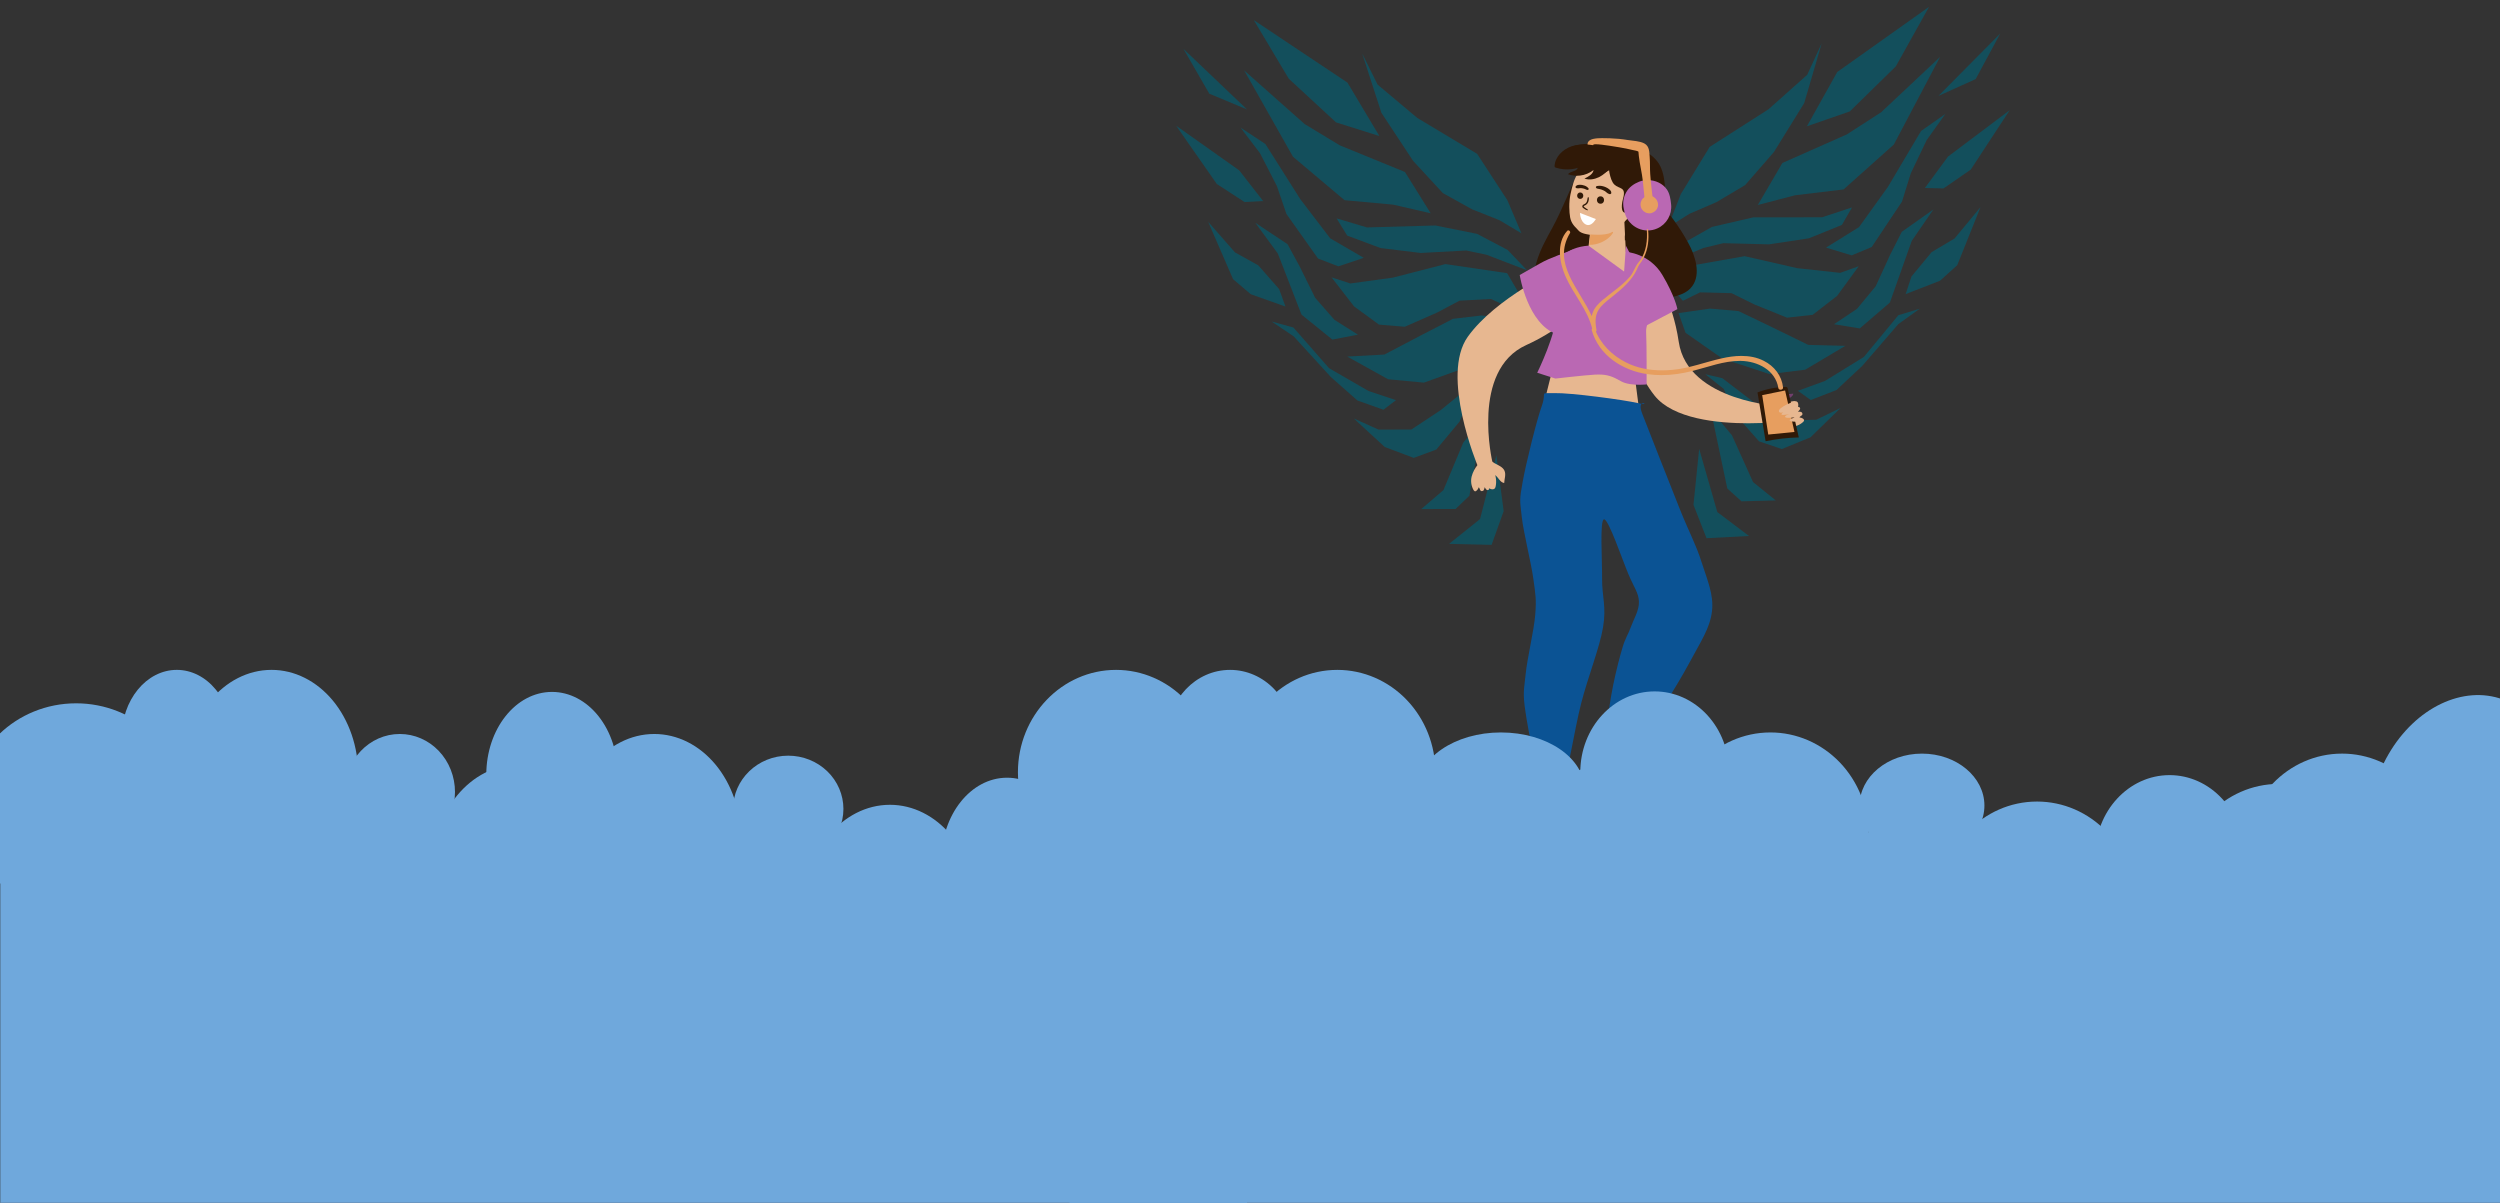 <svg version="1.1" viewBox="0.0 0.0 1052.144 506.202" fill="none" stroke="none" stroke-linecap="square" stroke-miterlimit="10" xmlns:xlink="http://www.w3.org/1999/xlink" xmlns="http://www.w3.org/2000/svg"><rect x="0.0" y="0.0" width="1052.144" height="506.202" fill="#333333" stroke="none"/><clipPath id="p.0"><path d="m0 0l1052.144 0l0 506.202l-1052.144 0l0 -506.202z" clip-rule="nonzero"/></clipPath><g clip-path="url(#p.0)"><path fill="#000000" fill-opacity="0.0" d="m0 0l1052.144 0l0 506.202l-1052.144 0z" fill-rule="evenodd"/><path fill="#301907" d="m668.149 335.401c1.347 0.35 2.746 0.525 4.128 0.525c1.137 0 2.274 -0.105 3.393 -0.332c0.157 0 0.315 -0.07 0.437 -0.07c0.192 1.067 0.367 2.151 0.525 3.218c0.087 0.315 0.035 0.647 -0.157 0.927c-0.192 0.157 -0.42 0.28 -0.682 0.28c-0.035 0 -0.07 -0.017 -0.122 -0.017c-4.53 0.35 -9.077 0.525 -13.624 0.525c-3.393 0 -6.786 -0.087 -10.179 -0.297l16.283 -4.757z" fill-rule="evenodd"/><path fill="#301907" d="m664.004 324.908l13.974 0.245l-1.609 13.554c-0.7 0.07 -1.382 0.157 -2.046 0.262c-0.717 0.035 -1.417 0.122 -2.099 0.157l-6.384 -2.414l-1.836 -11.806z" fill-rule="evenodd"/><path fill="#301907" d="m704.984 334.37c-1.505 0.601 -3.069 0.886 -4.637 0.9c-1.015 0.009 -2.031 -0.095 -3.049 -0.334c-0.182 1.492 -0.365 2.984 -0.51 4.476c-0.068 0.452 -0.025 0.881 0.148 1.331c0.243 0.246 0.577 0.401 0.891 0.398c5.581 0.65 11.212 0.96 16.838 0.909c2.767 -0.025 5.533 -0.14 8.297 -0.346l-17.979 -7.335z" fill-rule="evenodd"/><path fill="#301907" d="m695.906 324.125l0.511 16.08l0 0l10.046 -3.266l5.552 -15.597l-16.109 2.783z" fill-rule="evenodd"/><path fill="#6fa8dc" d="m-13.688 340.146l0 0c0 -24.384 20.481 -44.151 45.745 -44.151l0 0c12.132 0 23.768 4.652 32.347 12.932c8.579 8.28 13.398 19.51 13.398 31.22l0 0c0 24.384 -20.481 44.151 -45.745 44.151l0 0c-25.264 0 -45.745 -19.767 -45.745 -44.151z" fill-rule="evenodd"/><path fill="#6fa8dc" d="m37.932 353.053l0 0c0 -24.384 16.336 -44.151 36.487 -44.151l0 0c9.677 0 18.957 4.652 25.8 12.932c6.843 8.28 10.687 19.51 10.687 31.22l0 0c0 24.384 -16.336 44.151 -36.487 44.151l0 0c-20.151 0 -36.487 -19.767 -36.487 -44.151z" fill-rule="evenodd"/><path fill="#6fa8dc" d="m77.805 326.072l0 0c0 -24.384 16.336 -44.151 36.487 -44.151l0 0c9.677 0 18.957 4.652 25.8 12.932c6.843 8.28 10.687 19.51 10.687 31.22l0 0c0 24.384 -16.336 44.151 -36.487 44.151l0 0c-20.151 0 -36.487 -19.767 -36.487 -44.151z" fill-rule="evenodd"/><path fill="#6fa8dc" d="m102.505 375.247l0 0c0 -19.261 19.542 -34.875 43.649 -34.875l0 0c24.107 0 43.649 15.614 43.649 34.875l0 0c0 19.261 -19.542 34.875 -43.649 34.875l0 0c-24.107 0 -43.649 -15.614 -43.649 -34.875z" fill-rule="evenodd"/><path fill="#6fa8dc" d="m145.047 333.312l0 0c0 -13.481 10.395 -24.41 23.219 -24.41l0 0c6.158 0 12.064 2.572 16.418 7.15c4.354 4.578 6.801 10.787 6.801 17.261l0 0c0 13.481 -10.395 24.41 -23.219 24.41l0 0c-12.823 0 -23.219 -10.929 -23.219 -24.41z" fill-rule="evenodd"/><path fill="#6fa8dc" d="m181.722 365.971l0 0c0 -24.384 16.336 -44.151 36.487 -44.151l0 0c9.677 0 18.957 4.652 25.8 12.932c6.843 8.28 10.687 19.51 10.687 31.22l0 0c0 24.384 -16.336 44.151 -36.487 44.151l0 0c-20.151 0 -36.487 -19.767 -36.487 -44.151z" fill-rule="evenodd"/><path fill="#6fa8dc" d="m51.199 310.313l0 0c0 -15.68 10.395 -28.392 23.219 -28.392l0 0c6.158 0 12.064 2.991 16.418 8.316c4.354 5.324 6.801 12.546 6.801 20.076l0 0c0 15.68 -10.395 28.392 -23.219 28.392l0 0c-12.823 0 -23.219 -12.711 -23.219 -28.392z" fill-rule="evenodd"/><path fill="#6fa8dc" d="m204.658 326.072l0 0c0 -19.261 12.386 -34.875 27.666 -34.875l0 0c7.337 0 14.374 3.674 19.563 10.215c5.188 6.54 8.103 15.411 8.103 24.66l0 0c0 19.261 -12.386 34.875 -27.666 34.875l0 0c-15.279 0 -27.666 -15.614 -27.666 -34.875z" fill-rule="evenodd"/><path fill="#6fa8dc" d="m238.892 353.053l0 0c0 -24.384 16.336 -44.151 36.487 -44.151l0 0c9.677 0 18.957 4.652 25.8 12.932c6.843 8.28 10.687 19.51 10.687 31.22l0 0c0 24.384 -16.336 44.151 -36.487 44.151l0 0c-20.151 0 -36.487 -19.767 -36.487 -44.151z" fill-rule="evenodd"/><path fill="#6fa8dc" d="m285.638 394.303l0 0c0 -24.384 16.336 -44.151 36.487 -44.151l0 0c9.677 0 18.957 4.652 25.8 12.932c6.843 8.28 10.687 19.51 10.687 31.22l0 0c0 24.384 -16.336 44.151 -36.487 44.151l0 0c-20.151 0 -36.487 -19.767 -36.487 -44.151z" fill-rule="evenodd"/><path fill="#6fa8dc" d="m338.062 382.856l0 0c0 -24.384 16.336 -44.151 36.487 -44.151l0 0c9.677 0 18.957 4.652 25.8 12.932c6.843 8.28 10.687 19.51 10.687 31.22l0 0c0 24.384 -16.336 44.151 -36.487 44.151l0 0c-20.151 0 -36.487 -19.767 -36.487 -44.151z" fill-rule="evenodd"/><path fill="#6fa8dc" d="m403.488 394.303l0 0c0 -24.384 16.336 -44.151 36.487 -44.151l0 0c9.677 0 18.957 4.652 25.8 12.932c6.843 8.28 10.687 19.51 10.687 31.22l0 0c0 24.384 -16.336 44.151 -36.487 44.151l0 0c-20.151 0 -36.487 -19.767 -36.487 -44.151z" fill-rule="evenodd"/><path fill="#6fa8dc" d="m451.495 362.18l0 0c0 -24.384 16.336 -44.151 36.487 -44.151l0 0c9.677 0 18.957 4.652 25.8 12.932c6.843 8.28 10.687 19.51 10.687 31.22l0 0c0 24.384 -16.336 44.151 -36.487 44.151l0 0c-20.151 0 -36.487 -19.767 -36.487 -44.151z" fill-rule="evenodd"/><path fill="#6fa8dc" d="m308.52 340.439l0 0c0 -12.376 10.395 -22.409 23.219 -22.409l0 0c6.158 0 12.064 2.361 16.418 6.563c4.354 4.203 6.801 9.902 6.801 15.846l0 0c0 12.376 -10.395 22.409 -23.219 22.409l0 0c-12.823 0 -23.219 -10.033 -23.219 -22.409z" fill-rule="evenodd"/><path fill="#6fa8dc" d="m396.165 362.18l0 0c0 -19.261 12.386 -34.875 27.666 -34.875l0 0c7.337 0 14.374 3.674 19.563 10.215c5.188 6.54 8.103 15.411 8.103 24.66l0 0c0 19.261 -12.386 34.875 -27.666 34.875l0 0c-15.279 0 -27.666 -15.614 -27.666 -34.875z" fill-rule="evenodd"/><path fill="#6fa8dc" d="m427.973 375.247l0 0c0 -24.384 16.336 -44.151 36.487 -44.151l0 0c9.677 0 18.957 4.652 25.8 12.932c6.843 8.28 10.687 19.51 10.687 31.22l0 0c0 24.384 -16.336 44.151 -36.487 44.151l0 0c-20.151 0 -36.487 -19.767 -36.487 -44.151z" fill-rule="evenodd"/><path fill="#6fa8dc" d="m0.118 349.784l524.693 0l0 156.535l-524.693 0z" fill-rule="evenodd"/><path fill="#6fa8dc" d="m450.115 350.858l605.071 0l0 156.535l-605.071 0z" fill-rule="evenodd"/><path fill="#6fa8dc" d="m1054.239 378.656l0 0c-16.528 13.112 -36.614 11.979 -48.352 -2.726c-11.737 -14.705 -11.988 -39.052 -0.602 -58.606c11.385 -19.554 31.362 -29.089 48.088 -22.951z" fill-rule="evenodd"/><path fill="#134f5c" d="m626.288 160.316l-7.587 6.402l-4.425 10.719l-9.8 11.76l-9.493 3.509l-12.187 -4.576l-13.054 -12.017l10.387 4.677l13.826 -0.004l12.333 -8.155l12.854 -10.428z" fill-rule="evenodd"/><path fill="#134f5c" d="m587.5 168.413l-11.56 -3.864l-16.574 -9.581l-15.042 -17.147l-9.107 -2.499l9.24 6.234l15.642 17.115l11.173 9.875l10.961 3.896z" fill-rule="evenodd"/><path fill="#134f5c" d="m636.779 134.296l-2.706 8.379l-15.226 11.309l-19.587 7.051l-15.08 -1.426l-17.175 -9.546l15.602 -0.847l15.931 -8.353l12.987 -6.693l11.975 -1.4z" fill-rule="evenodd"/><path fill="#134f5c" d="m639.405 123.672l-5.119 -8.705l-25.987 -3.827l-22.04 5.689l-17.946 2.47l-7.908 -2.564l9.454 12.213l10.494 7.664l10.854 0.906l13.612 -5.978l9.44 -5.005l13.201 -0.717l7.334 3.344z" fill-rule="evenodd"/><path fill="#134f5c" d="m508.469 93.357l11.281 12.86l9.814 5.457l8.773 10.003l2.667 7.341l-14.613 -5.194l-7.441 -6.335z" fill-rule="evenodd"/><path fill="#134f5c" d="m528.323 93.774l13.548 8.997l5.146 9.451l6.48 13.123l8.148 9.287l9.841 6.204l-10.748 2.079l-13.001 -10.522l-9.934 -25.659z" fill-rule="evenodd"/><path fill="#134f5c" d="m531.603 84.613l-10.081 -12.925l-26.521 -18.771l17.108 24.523l11.693 7.597z" fill-rule="evenodd"/><path fill="#134f5c" d="m573.938 108.515l-14.121 -8.216l-12.614 -16.533l-14.655 -23.158l-10.467 -6.917l8.202 10.785l7.107 13.836l4.027 11.758l13.294 18.74l8.533 3.279z" fill-rule="evenodd"/><path fill="#134f5c" d="m573.268 22.466l6.48 13.121l16.734 14.062l25.187 15.101l12.723 19.521l5.907 13.903l-9.213 -5.489l-11.588 -4.611l-12.267 -6.819l-12.507 -13.542l-13.348 -20.236z" fill-rule="evenodd"/><path fill="#134f5c" d="m580.523 57.255l-13.428 -22.476l-39.415 -26.305l14.708 24.651l19.894 18.382z" fill-rule="evenodd"/><path fill="#134f5c" d="m602.125 89.766l-10.841 -17.376l-27.455 -11.235l-14.746 -8.932l-25.454 -22.572l20.535 36.314l21.694 18.284l20.508 1.88z" fill-rule="evenodd"/><path fill="#134f5c" d="m524.814 46.056l-26.76 -25.494l10.893 18.871z" fill-rule="evenodd"/><path fill="#134f5c" d="m562.523 91.917l12.76 3.799l28.827 -0.817l17.561 3.538l12.867 6.787l8.119 8.542l-17.066 -6.558l-8.482 -1.786l-19.2 1.043l-16.906 -2.075l-14.015 -5.229z" fill-rule="evenodd"/><path fill="#134f5c" d="m624.422 175.388l-6.026 33.265l-5.813 5.557l-14.428 0.035l9.333 -7.992l8.308 -19.914z" fill-rule="evenodd"/><path fill="#134f5c" d="m629.756 191.631l3.075 23.485l-5.081 14.19l-17.894 -0.42l13.037 -10.446z" fill-rule="evenodd"/><path fill="#134f5c" d="m717.674 157.49l7.767 6.184l4.731 10.591l10.133 11.478l9.589 3.238l12.048 -4.923l12.701 -12.386l-10.247 4.971l-13.818 0.39l-12.561 -7.802l-13.146 -10.059z" fill-rule="evenodd"/><path fill="#134f5c" d="m756.672 164.48l11.442 -4.192l16.289 -10.051l14.54 -17.572l9.029 -2.758l-9.055 6.496l-15.141 17.557l-10.882 10.191l-10.843 4.208z" fill-rule="evenodd"/><path fill="#134f5c" d="m706.44 131.776l2.946 8.3l15.543 10.872l19.779 6.491l15.03 -1.855l16.89 -10.033l-15.617 -0.403l-16.163 -7.897l-13.172 -6.321l-12.008 -1.058z" fill-rule="evenodd"/><path fill="#134f5c" d="m703.509 121.229l4.866 -8.849l25.862 -4.566l22.191 5.059l18.007 1.958l7.829 -2.789l-9.097 12.479l-10.268 7.962l-10.822 1.215l-13.776 -5.588l-9.579 -4.734l-13.214 -0.341l-7.234 3.553z" fill-rule="evenodd"/><path fill="#134f5c" d="m833.497 87.189l-10.905 13.178l-9.651 5.735l-8.48 10.25l-2.454 7.415l14.455 -5.609l7.254 -6.545z" fill-rule="evenodd"/><path fill="#134f5c" d="m813.667 88.172l-13.281 9.381l-4.871 9.595l-6.099 13.305l-7.876 9.517l-9.656 6.483l10.801 1.773l12.69 -10.89l9.19 -25.936z" fill-rule="evenodd"/><path fill="#134f5c" d="m810.125 79.106l9.703 -13.209l25.966 -19.522l-16.393 25.005l-11.468 7.928z" fill-rule="evenodd"/><path fill="#134f5c" d="m768.502 104.209l13.877 -8.617l12.131 -16.888l13.98 -23.571l10.262 -7.214l-7.886 11.016l-6.705 14.035l-3.687 11.87l-12.747 19.115l-8.434 3.522z" fill-rule="evenodd"/><path fill="#134f5c" d="m766.696 18.162l-6.099 13.302l-16.32 14.535l-24.738 15.815l-12.154 19.879l-5.503 14.069l9.05 -5.751l11.449 -4.941l12.063 -7.167l12.11 -13.896l12.758 -20.611z" fill-rule="evenodd"/><path fill="#134f5c" d="m760.447 53.149l12.773 -22.853l38.635 -27.422l-13.991 25.064l-19.354 18.945z" fill-rule="evenodd"/><path fill="#134f5c" d="m739.793 86.268l10.335 -17.681l27.116 -12.015l14.481 -9.35l24.79 -23.292l-19.478 36.891l-21.155 18.898l-20.442 2.464z" fill-rule="evenodd"/><path fill="#134f5c" d="m815.801 40.365l26.011 -26.251l-10.343 19.177z" fill-rule="evenodd"/><path fill="#134f5c" d="m779.433 87.29l-12.644 4.161l-28.834 0.005l-17.449 4.037l-12.664 7.152l-7.869 8.772l16.867 -7.043l8.425 -2.028l19.219 0.495l16.836 -2.557l13.856 -5.627z" fill-rule="evenodd"/><path fill="#134f5c" d="m719.972 172.506l6.98 33.086l5.969 5.39l14.421 -0.377l-9.558 -7.725l-8.876 -19.672z" fill-rule="evenodd"/><path fill="#134f5c" d="m715.109 188.896l-2.398 23.567l5.487 14.042l17.871 -0.93l-13.33 -10.072z" fill-rule="evenodd"/><path fill="#301907" d="m670.768 66.403c-2.089 0 -4.013 1.163 -5.702 4.435c-4.177 8.139 -7.298 16.82 -11.639 24.824c-2.581 4.759 -5.303 9.437 -6.805 14.792c-1.502 5.273 -1.549 11.466 1.126 16.144c2.699 4.651 7.486 6.95 12.226 7.436c0.798 0.081 1.596 0.135 2.394 0.135c3.919 0 7.885 -0.973 11.733 -1.92l29.122 -7.058c3.285 -0.838 6.899 -1.785 9.011 -4.813c3.661 -5.057 1.291 -12.709 -1.76 -18.226c-7.58 -13.791 -18.28 -24.824 -30.905 -32.071c-3.191 -1.839 -6.148 -3.678 -8.8 -3.678z" fill-rule="evenodd"/><path fill="#e7b790" d="m668.531 69.069c1.961 -0.127 4.175 -0.031 6.833 0.76c2.658 0.791 7.152 3.132 9.113 3.986c1.961 0.854 1.516 0.632 2.655 1.138c1.139 0.506 3.893 0.759 4.178 1.898c0.285 1.139 -2.058 3.384 -2.469 4.935c-0.411 1.55 0.475 4.62 0 4.367c-0.475 -0.253 -2.278 -5.409 -2.847 -5.884c-0.569 -0.475 -0.757 1.613 -0.567 3.037c0.19 1.424 2.212 3.607 1.706 5.506c-0.507 1.898 -3.575 4.524 -4.746 5.884c-1.17 1.36 -0.442 1.545 -2.277 2.277c-1.835 0.731 -8.099 1.633 -8.731 2.111c-0.633 0.479 5.726 0.89 4.935 0.76c-0.791 -0.13 -7.529 -0.904 -9.68 -1.54c-2.151 -0.637 -2.34 -1.425 -3.226 -2.28c-0.886 -0.855 -1.616 -1.772 -2.091 -2.847c-0.475 -1.075 -0.63 -2.149 -0.757 -3.604c-0.126 -1.455 -0.158 -3.419 0 -5.127c0.158 -1.709 0.507 -3.447 0.949 -5.124c0.443 -1.676 0.82 -3.163 1.706 -4.935c0.886 -1.772 3.544 -5.062 3.607 -5.695c0.064 -0.633 -3.51 1.835 -3.226 1.898c0.285 0.063 2.973 -1.393 4.935 -1.52z" fill-rule="evenodd"/><path fill="#000000" fill-opacity="0.0" d="m650.03 169.74c6.616 0.59 33.082 2.95 39.698 3.54" fill-rule="evenodd"/><path stroke="#8b5a32" stroke-width="1.0" stroke-linejoin="round" stroke-linecap="butt" d="m650.03 169.74c6.616 0.59 33.082 2.95 39.698 3.54" fill-rule="evenodd"/><path fill="#e7b790" d="m687.153 151.781l-34.118 4.973l-6.078 24.342c0 0 11.792 12.456 24.967 12.456c0.601 0 1.216 -0.023 1.83 -0.068c13.93 -1.255 17.939 -6.616 17.939 -6.616l-4.541 -35.087z" fill-rule="evenodd"/><path fill="#e7b790" d="m668.518 105.927l-5.458 14.46l10.932 7.087l12.545 -2.141l-2.247 -19.346l-15.772 -0.06z" fill-rule="evenodd"/><path fill="#e7b790" d="m683.355 87.803l-13.48 4.614l-0.302 2.352l-0.498 4.297l-0.226 1.885l-0.196 1.855l-0.03 0.136l-0.302 2.413l-0.302 2.548l-0.528 4.508l16.797 -6.423l-0.211 -3.574l-0.724 -14.611z" fill-rule="evenodd"/><path fill="#ba68b3" d="m687.969 152.746c-0.558 0 -0.95 0.482 -1.176 1.025l0.965 -0.03c0.075 0.136 0.151 0.181 0.226 0.181c0.362 0 0.694 -1.116 0.045 -1.176c-0.03 0 -0.045 0 -0.06 0z" fill-rule="evenodd"/><path fill="#e7b790" d="m650.575 113.768c0 0 0 0.03 0 0.03c0.03 0 0.03 -0.03 0 -0.03z" fill-rule="evenodd"/><path fill="#e7b790" d="m650.575 117.553c-0.03 0 -0.03 0.03 0 0.03c0.03 0 0.03 -0.03 0 -0.03z" fill-rule="evenodd"/><path fill="#e7b790" d="m626.299 191.693l-2.744 0.558c0.226 1.191 -0.694 2.247 -1.493 3.182c-1.297 1.493 -2.216 3.242 -2.714 5.127c-0.467 1.93 -0.166 3.951 0.799 5.669c0.166 0.256 0.422 0.558 0.724 0.558c0.196 -0.03 0.362 -0.136 0.498 -0.256c0.467 -0.377 0.799 -0.905 0.995 -1.463c0.452 0.422 0.392 1.327 0.995 1.583c0.09 0.03 0.196 0.045 0.286 0.045c0.332 0 0.648 -0.151 0.799 -0.437c0.226 -0.392 0.332 -0.799 0.362 -1.221c0.332 0.392 0.528 0.95 0.995 1.191c0.075 0.03 0.166 0.045 0.241 0.045c0.437 0 0.89 -0.437 0.588 -0.784l0 0c0.467 0.241 1.025 0.452 1.523 0.452c0.362 0 0.679 -0.106 0.935 -0.377c0.196 -0.226 0.286 -0.528 0.362 -0.829c0.498 -2.217 0.06 -4.539 -0.663 -6.695c-0.739 -2.141 -1.764 -4.207 -2.488 -6.348z" fill-rule="evenodd"/><path fill="#e7b790" d="m625.861 192.221l1.267 7.419c0.241 -0.121 0.482 -0.181 0.724 -0.181c0.905 0 1.824 0.724 2.428 1.508c0.754 0.95 1.523 2.141 2.774 2.307c0.06 -1.719 0.829 -3.468 0.136 -5.127c-0.724 -1.659 -2.654 -2.322 -4.207 -3.212c-1.221 -0.694 -2.292 -1.628 -3.121 -2.714z" fill-rule="evenodd"/><path fill="#e7b790" d="m655.973 113.044c0 0 -26.493 12.289 -38.224 28.649c-11.716 16.345 4.116 54.297 4.116 54.297l6.258 -1.387c0 0 -9.273 -38.751 14.204 -49.382c23.447 -10.615 40.365 -31.649 13.646 -32.177z" fill-rule="evenodd"/><path fill="#e7b790" d="m688.391 110.481c-3.393 0 -6.634 3.332 -9.107 11.369c0 0 4.539 28.815 17.023 44.602c7.78 9.831 26.523 11.686 39.566 11.686c7.946 0 13.782 -0.694 13.782 -0.694l0.422 -6.393c0 0 -39.837 -1.749 -43.576 -27.247c-2.594 -17.461 -10.721 -33.323 -18.109 -33.323z" fill-rule="evenodd"/><path fill="#ba68b3" d="m668.518 103.369c-19.376 1.644 -14.204 20.461 -13.646 28.377c0.528 7.916 -7.916 25.136 -7.916 25.136l7.66 2.443c0 0 11.987 -1.387 16.616 -1.659c0.573 -0.03 1.101 -0.045 1.613 -0.045c3.649 0 5.971 0.859 9.318 2.805c2.171 1.236 5.368 1.508 7.735 1.508c1.794 0 3.091 -0.151 3.091 -0.151c0 0 0.075 -17.491 -0.196 -21.833c-0.271 -4.358 3.272 -7.901 3.272 -10.917c0 -3.016 -11.776 -25.603 -11.776 -25.603l-0.769 10.856l-15.003 -10.917z" fill-rule="evenodd"/><path fill="#ba68b3" d="m661.896 105.002c-2.985 1.432 -9.303 3.287 -13.902 5.941c-4.644 2.669 -8.414 4.795 -8.414 4.795c0 0 3.272 20.793 15.757 24.97c1.659 0.558 3.121 0.799 4.418 0.799c8.58 0 10.118 -10.404 10.118 -10.404l-7.976 -26.101z" fill-rule="evenodd"/><path fill="#ba68b3" d="m684.29 105.988l4.765 33.022l16.888 -8.911c0 0 -0.935 -5.338 -6.363 -14.445c-5.428 -9.107 -15.289 -9.665 -15.289 -9.665z" fill-rule="evenodd"/><path fill="#301907" d="m673.593 82.631c-2.021 0 -2.021 3.106 0 3.106c1.99 0 1.99 -3.106 0 -3.106z" fill-rule="evenodd"/><path fill="#301907" d="m665.049 81.015c-1.719 0 -1.719 2.684 0 2.684c1.719 0 1.719 -2.684 0 -2.684z" fill-rule="evenodd"/><path fill="#301907" d="m668.453 83.011c-0.112 0 -0.237 0.063 -0.265 0.181c-0.091 0.349 -0.14 0.704 -0.188 1.053c-0.056 0.321 -0.167 0.614 -0.321 0.886c-0.153 0.279 -0.384 0.495 -0.642 0.649c-0.293 0.119 -0.565 0.272 -0.83 0.474c-0.23 0.181 -0.335 0.474 -0.286 0.767c0.056 0.286 0.307 0.474 0.551 0.656c0.502 0.384 1.116 0.781 1.758 0.809c0.091 0 0.154 -0.119 0.077 -0.181l0 -0.014c-0.426 -0.397 -0.977 -0.642 -1.423 -1.011c-0.126 -0.077 -0.23 -0.181 -0.335 -0.293c-0.077 -0.119 -0.021 -0.216 0.091 -0.321c0.23 -0.195 0.565 -0.272 0.809 -0.425c0.447 -0.307 0.781 -0.739 0.97 -1.227c0.23 -0.586 0.321 -1.213 0.244 -1.82c-0.014 -0.126 -0.112 -0.181 -0.209 -0.181z" fill-rule="evenodd"/><path fill="#301907" d="m673.124 78.179c-0.33 0 -0.646 0.034 -0.962 0.101c-0.689 0.146 -0.689 0.885 0 1.064l0 0.022c0.474 0.101 0.948 0.168 1.393 0.291l0.373 0.101l0.158 0.067c0.029 0.011 0.029 0.011 0.043 0.011c0 0 0 0 0 0l0 0c0.215 0.067 0.445 0.168 0.661 0.269c0.086 0.045 0.187 0.09 0.273 0.146l0.144 0.067l0 0c0.014 0 0.057 0.034 0.172 0.101l0.057 0.034l0 0c0 0 0 0 0 0l0 0c-0.014 0 0.057 0.045 0.072 0.045c0.101 0.067 0.187 0.146 0.287 0.224c0.33 0.235 0.704 0.661 1.149 0.795l0 0c0.158 0.101 0.33 0.19 0.531 0.19c0.043 0 0.086 -0.011 0.144 -0.011l0 0c0 0 0 0 0.014 0c0.115 0 0.23 -0.067 0.302 -0.146c0.043 -0.022 0.072 -0.067 0.101 -0.101c0.101 -0.123 0.101 -0.213 0.101 -0.336c-0.029 -0.067 -0.043 -0.123 -0.057 -0.179l0 0c0.043 -0.482 -0.474 -0.975 -0.862 -1.299c-0.445 -0.347 -0.919 -0.639 -1.451 -0.863c-0.79 -0.347 -1.738 -0.594 -2.643 -0.594z" fill-rule="evenodd"/><path fill="#301907" d="m669.582 60.369c-4.015 0.298 -7.282 0.889 -8.44 1.58c-0.539 0.282 -0.976 0.708 -1.3 1.231c1.22 -0.06 2.43 0.152 3.539 0.629c1.265 0.541 1.945 1.549 3.111 2.188c0.68 0.403 1.216 0.499 1.758 0.459c0.541 -0.04 1.088 -0.217 1.774 -0.343c0.208 -0.046 0.433 -0.078 0.673 -0.095c2.496 -0.185 6.649 0.761 6.08 3.48l0.138 0.02c0 0 0.396 6.139 2.495 8.146c2.084 2.007 5.05 0.819 3.695 5.773c-1.219 4.551 -0.18 6.122 0.797 6.049c0.09 -0.007 0.179 -0.028 0.268 -0.05c0.396 -0.165 0.572 -0.844 0.784 -1.661c0.023 -0.501 0.154 -0.979 0.393 -1.42c0.269 -0.852 0.739 -1.658 1.621 -1.784l0.135 -0.01c0.364 -0.193 0.749 -0.298 1.11 -0.324c1.413 -0.105 2.671 0.951 3.104 2.506c0.767 2.801 -0.433 5.778 -2.924 7.248c-1.056 0.638 -2.222 1.027 -3.44 1.117c-0.165 0.012 -0.347 0.011 -0.529 0.009l-0.03 0.002c-0.379 2.024 -0.7 4.013 -0.546 6.088c2.169 -0.721 5.308 -1.816 6.807 -2.804c2.438 -1.572 10.523 -7.948 10.125 -18.382c-0.441 -10.415 -3.273 -13.531 -9.998 -17.356c-4.323 -2.431 -13.984 -2.832 -21.202 -2.296z" fill-rule="evenodd"/><path fill="#ffffff" d="m664.959 89.615c0 0 0 3.543 2.382 4.825c0.377 0.196 0.724 0.286 1.055 0.286c1.885 0 3.227 -2.533 3.227 -2.533l-6.665 -2.578z" fill-rule="evenodd"/><path fill="#301907" d="m680.958 65.864c-0.075 0 -0.151 0.045 -0.181 0.121c-0.603 1.719 -1.689 3.242 -3.121 4.373c-0.694 0.558 -1.448 1.025 -2.247 1.387c-0.392 0.166 -0.799 0.332 -1.191 0.467c-0.437 0.136 -0.935 0.226 -1.357 0.392c-0.271 0.075 -0.196 0.467 0.06 0.498c0.965 0 1.93 -0.196 2.789 -0.618c0.89 -0.407 1.719 -0.935 2.473 -1.568c1.432 -1.252 2.488 -2.94 2.955 -4.795c0.045 -0.166 -0.06 -0.256 -0.181 -0.256z" fill-rule="evenodd"/><path fill="#e79e5f" d="m678.709 97.59c-0.11 0 -0.275 0.06 -0.509 0.196c-1.322 0.814 -3.744 1.01 -5.741 1.01c-1.556 0 -2.863 -0.121 -3.153 -0.151l-0.206 1.855l0 0.136l-0.275 2.413c0.055 0 0.11 0 0.165 0c6.677 0 10.738 -5.459 9.719 -5.459z" fill-rule="evenodd"/><path fill="#ba68b3" d="m692.971 86.308l-0.015 0.03l0 0c0 0 0.015 -0.015 0.015 -0.03zm0.136 0.302l-0.045 0.03l0 0c0.015 -0.015 0.03 -0.015 0.045 -0.03zm-0.603 -0.06l0.06 0.121l0 0c-0.03 -0.045 -0.045 -0.075 -0.06 -0.121zm0.859 0.392l-0.075 0.015l0 0c0.03 0 0.045 -0.015 0.075 -0.015zm0.06 0.151c0.045 0.015 0.075 0.015 0.106 0.015l-0.106 -0.015zm0.075 -11.294c-1.267 0 -2.518 0.226 -3.679 0.679c-2.247 0.905 -4.207 2.292 -5.428 4.448c-1.191 2.111 -1.553 4.599 -0.995 6.951c0 0.015 0.015 0.045 0.015 0.06l0 0c0.271 2.111 1.146 4.131 2.609 5.73c1.915 2.156 4.644 3.332 7.419 3.332c1.342 0 2.714 -0.271 3.996 -0.844c3.951 -1.719 6.303 -5.835 5.865 -10.102c-0.196 -2.02 -0.558 -4.539 -1.749 -6.258c-1.779 -2.609 -4.916 -3.996 -8.052 -3.996z" fill-rule="evenodd"/><path fill="#e79e5f" d="m694.121 82.375c-0.663 0 -1.297 0.166 -1.885 0.498l-0.739 0.603c-0.452 0.422 -0.784 1.025 -0.95 1.644l0 -0.03l0 0c-0.241 0.965 -0.106 1.99 0.362 2.85c0.528 0.829 1.327 1.432 2.216 1.719l0.995 0.136c0.663 0 1.282 -0.196 1.855 -0.528l0.754 -0.558c0.467 -0.467 0.799 -1.025 0.965 -1.628c0.136 -0.498 0.166 -0.995 0.06 -1.493c-0.226 -1.448 -1.252 -2.639 -2.639 -3.076l-0.995 -0.136z" fill-rule="evenodd"/><path fill="#e79e5f" d="m674.242 58.139c-1.267 0 -2.548 0.068 -3.679 0.312c-1.448 0.299 -2.85 1.29 -2.322 2.785c0.166 0.53 0.648 0.774 1.131 0.774c0.588 0 1.176 -0.367 1.191 -1.046l0 -0.027c0.015 -0.163 0.392 -0.231 0.995 -0.231c2.533 0 9.063 1.155 9.877 1.277c1.945 0.326 3.906 0.706 5.821 1.182c0.528 0.149 1.855 0.272 2.292 0.666c0 0 0.121 1.494 0.166 1.82c0.392 3.545 1.312 7.009 1.689 10.555l1.116 11.125c0.106 0.992 1.04 1.494 1.915 1.494c0.875 0 1.689 -0.489 1.568 -1.494c-0.498 -4.714 -1.191 -9.387 -1.493 -14.1c-0.166 -2.364 -0.03 -4.687 -0.226 -7.05c-0.166 -2.024 0 -4.619 -2.262 -5.814c-1.945 -1.019 -4.735 -1.1 -6.876 -1.426c-2.518 -0.421 -5.112 -0.666 -7.66 -0.747c-1.01 0 -2.126 -0.054 -3.242 -0.054z" fill-rule="evenodd"/><path fill="#e7b790" d="m755.445 168.834c-0.045 0 -0.106 0 -0.166 0c-2.247 0.045 -4.433 0.995 -6.363 2.186c-1.915 1.191 -3.664 2.684 -5.624 3.875l1.221 2.548c0.286 -0.136 0.573 -0.181 0.859 -0.181c0.859 0 1.779 0.483 2.594 0.875c1.719 0.935 3.634 1.432 5.594 1.463c0.045 0 0.075 0 0.121 0c1.945 0 3.815 -0.754 5.217 -2.051c0.256 -0.196 0.392 -0.528 0.362 -0.829c-0.075 -0.166 -0.211 -0.332 -0.332 -0.437c-0.498 -0.362 -1.071 -0.558 -1.659 -0.618c0.302 -0.573 1.191 -0.694 1.297 -1.327c0.06 -0.437 -0.241 -0.859 -0.633 -0.995c-0.256 -0.06 -0.498 -0.09 -0.754 -0.09c-0.166 0 -0.347 0.015 -0.513 0.06c0.302 -0.437 0.829 -0.769 0.935 -1.267c0.075 -0.377 -0.332 -0.799 -0.648 -0.799c-0.09 0 -0.181 0.045 -0.241 0.136c0.166 -0.859 0.256 -1.945 -0.498 -2.382c-0.256 -0.106 -0.498 -0.166 -0.769 -0.166z" fill-rule="evenodd"/><path fill="#713f6d" d="m754.691 165.668c-1.689 0.317 -5.202 -0.045 -6.665 1.055c-1.417 1.055 -1.613 3.106 -2.156 4.825c-0.392 1.327 -1.055 2.563 -1.945 3.649l6.951 -2.91c-0.829 -0.965 -0.226 -2.428 0.558 -3.378c0.769 -0.995 3.378 -1.99 3.257 -3.242z" fill-rule="evenodd"/><path fill="#301907" d="m751.6 162.833c-0.06 0 -0.106 0 -0.166 0.015c-4.041 0.06 -8.037 0.859 -11.776 2.322l3.408 20.522c4.599 -0.95 9.273 -1.493 13.978 -1.583c-1.538 -6.83 -3.091 -13.646 -4.644 -20.461c0 -0.452 -0.377 -0.814 -0.799 -0.814z" fill-rule="evenodd"/><path fill="#e79e5f" d="m751.268 164.341l-9.635 1.945c0 0 2.548 16.39 2.548 16.601l11.037 -1.101l-3.951 -17.446z" fill-rule="evenodd"/><path fill="#e7b790" d="m755.309 168.804c0 0 -7.177 2.624 -6.619 4.373c0.106 0.362 0.452 0.513 0.935 0.513c0.241 0 0.543 -0.045 0.859 -0.121l0 0c-0.452 0.286 -0.739 0.558 -0.739 0.769c0 0.211 0.302 0.286 0.769 0.286c0.633 0 1.613 -0.151 2.548 -0.347l0 0c-0.965 0.302 -1.794 0.679 -1.794 1.086c0 0.377 0.694 0.483 1.523 0.483c1.327 0 3.046 -0.286 3.046 -0.286l0 0c0 0 -2.88 0.694 -2.609 1.432c0.151 0.362 1.191 0.467 2.232 0.467c1.071 0 2.141 -0.106 2.141 -0.106l-0.663 -2.684c-0.332 -0.799 -0.633 -1.628 -0.89 -2.458c0.03 -0.256 -0.739 -3.408 -0.739 -3.408z" fill-rule="evenodd"/><path fill="#e79e5f" d="m670.569 138.059c-0.422 0 -0.814 0.332 -0.663 0.844l-0.03 0c2.955 10.63 13.088 17.159 23.613 18.577c1.9 0.271 3.815 0.392 5.715 0.392c4.418 0 8.821 -0.663 13.088 -1.749c6.604 -1.659 13.073 -4.237 19.979 -4.237c0.136 0 0.271 0 0.392 0c7.057 0.136 14.536 3.845 15.772 11.429c0.075 0.483 0.513 0.709 0.95 0.709c0.543 0 1.101 -0.362 1.025 -0.98c-0.528 -4.931 -3.709 -8.972 -8.112 -11.188c-2.91 -1.493 -6.137 -2.066 -9.394 -2.066c-2.82 0 -5.654 0.422 -8.353 1.04c-6.921 1.553 -13.54 4.162 -20.657 4.825c-1.448 0.136 -2.925 0.211 -4.388 0.211c-5.232 0 -10.479 -0.935 -15.154 -3.317c-5.896 -2.955 -10.766 -7.75 -13.118 -14.008c-0.121 -0.332 -0.392 -0.482 -0.663 -0.482z" fill-rule="evenodd"/><path fill="#e79e5f" d="m693.307 96.398c-0.136 0 -0.271 0.09 -0.241 0.286c0.317 4.343 -0.166 8.941 -2.624 12.681c-0.437 0.633 -1.025 1.161 -1.417 1.794c-1.131 1.689 -1.628 3.604 -3.016 5.232c-3.317 3.875 -7.69 6.619 -11.565 9.891c-1.719 1.463 -3.347 3.121 -4.131 5.262c-0.181 0.498 -0.317 0.995 -0.407 1.508l0 0c-5.217 -11.535 -16.812 -22.225 -9.168 -34.952c0.317 -0.543 -0.196 -1.161 -0.709 -1.161c-0.166 0 -0.347 0.075 -0.482 0.241l0.03 -0.03l0 0c-4.659 5.157 -3.272 13.374 -0.724 19.165c3.332 7.615 9.333 13.947 11.279 22.18l0 0c0.045 0.256 0.09 0.513 0.151 0.769l0.03 0l0 0c0 0 0 0 0 0c0.09 0.407 0.392 0.588 0.709 0.588c0.467 0 0.98 -0.392 0.875 -1.01c-0.663 -3.589 -0.724 -6.8 1.794 -9.71c1.613 -1.855 3.679 -3.347 5.564 -4.87c3.8 -3.076 7.509 -6.318 9.635 -10.826c0.302 -0.799 0.694 -1.583 1.191 -2.322c0.633 -0.784 1.191 -1.644 1.659 -2.578c1.885 -3.679 2.307 -7.78 1.885 -11.852c-0.015 -0.181 -0.181 -0.286 -0.317 -0.286z" fill-rule="evenodd"/><path fill="#301907" d="m664.361 60.921c-0.988 0.119 -1.95 0.315 -2.913 0.637c-3.711 1.256 -6.98 4.436 -7.195 8.274c-0.015 0.144 0.002 0.285 0.049 0.405c0.132 0.158 0.277 0.283 0.509 0.334c2.135 0.675 4.439 0.887 6.686 0.615c0.844 -0.102 1.697 -0.269 2.509 -0.509l0 0c-0.552 1.586 -3.107 1.309 -4.109 2.649c1.672 0.589 3.423 0.773 5.128 0.566c2.023 -0.245 3.981 -1.035 5.635 -2.327l0 0c-0.286 1.775 -2.152 2.792 -3.833 3.596c0.997 0.354 2.057 0.432 3.124 0.303c1.036 -0.125 2.047 -0.453 2.979 -0.898c1.877 -0.923 3.443 -2.41 4.895 -3.899c1.055 -1.172 2.184 -2.527 2.153 -4.121l5.51 -1.22c-4.044 -1.631 -8.242 -2.927 -12.503 -3.804c-2.832 -0.559 -5.788 -0.945 -8.624 -0.602z" fill-rule="evenodd"/><path fill="#301907" d="m667.901 78.648c0.214 0.153 0.401 0.323 0.572 0.517c0.373 0.422 -6.1035156E-5 0.942 -0.537 0.749l-0.011 0.016c-0.357 -0.149 -0.698 -0.321 -1.048 -0.441l-0.292 -0.102l-0.136 -0.026c-0.024 -0.005 -0.024 -0.005 -0.034 -0.012c0 0 0 0 0 0l0 0c-0.173 -0.053 -0.373 -0.088 -0.563 -0.117c-0.078 -0.008 -0.166 -0.024 -0.25 -0.024l-0.127 -0.019l0 0c-0.009 -0.007 -0.054 -0.003 -0.162 -0.009l-0.054 -0.003l0 0c0 0 0 0 0 0l0 0c0.009 0.007 -0.06 0.005 -0.069 -0.002c-0.099 6.637573E-4 -0.194 0.016 -0.299 0.024c-0.332 0.012 -0.789 0.139 -1.144 0.027l0 0c-0.153 -0.002 -0.31 -0.019 -0.44 -0.112c-0.028 -0.02 -0.05 -0.048 -0.087 -0.074l0 0c0 0 0 0 -0.009 -0.007c-0.074 -0.053 -0.115 -0.154 -0.122 -0.242c-0.017 -0.036 -0.013 -0.081 -0.014 -0.118c-0.003 -0.133 0.042 -0.196 0.104 -0.283c0.052 -0.034 0.09 -0.067 0.128 -0.099l0 0c0.215 -0.359 0.798 -0.466 1.213 -0.515c0.463 -0.038 0.917 -0.023 1.374 0.066c0.686 0.122 1.424 0.388 2.009 0.808z" fill-rule="evenodd"/><path fill="#0b5394" d="m654.203 165.443c6.77 -0.172 29.174 2.801 35.331 4.246c6.157 1.445 -1.271 -2.949 1.611 4.421c2.882 7.371 11.525 29.416 15.679 39.803c4.155 10.386 6.97 15.278 9.248 22.516c2.278 7.237 5.301 13.763 4.421 20.908c-0.88 7.145 -4.667 12.544 -9.701 21.962c-5.033 9.418 -15.884 26.107 -20.499 34.547c-4.615 8.44 -4.723 14.003 -7.191 16.091c-2.468 2.088 -6.347 -1.767 -7.617 -3.563c-1.269 -1.796 -0.127 -3.735 0 -7.215c0.127 -3.48 0.19 -8.541 0.76 -13.666c0.57 -5.125 1.553 -11.571 2.658 -17.084c1.105 -5.514 2.733 -11.915 3.972 -15.997c1.24 -4.081 2.318 -5.283 3.466 -8.492c1.147 -3.208 3.582 -7.057 3.418 -10.758c-0.164 -3.701 -1.951 -5.684 -4.401 -11.45c-2.45 -5.766 -8.448 -23.444 -10.299 -23.147c-1.85 0.297 -0.737 17.355 -0.804 24.927c-0.067 7.572 1.876 11.727 0.402 20.506c-1.474 8.779 -6.3 20.64 -9.248 32.166c-2.948 11.526 -5.761 30.958 -8.441 36.989c-2.68 6.031 -5.145 4.799 -7.64 -0.804c-2.495 -5.603 -6.123 -24.698 -7.33 -32.814c-1.206 -8.116 -0.594 -9.088 0.091 -15.882c0.686 -6.794 3.487 -18.19 4.023 -24.883c0.536 -6.693 0.141 -8.38 -0.807 -15.277c-0.948 -6.897 -4.133 -19.324 -4.881 -26.106c-0.748 -6.782 -1.019 -6.811 0.395 -14.588c1.415 -7.778 5.863 -25.852 8.093 -32.078c2.23 -6.226 -1.481 -5.104 5.289 -5.276z" fill-rule="evenodd"/><path fill="#301907" d="m655.446 336.168c-1.161 0.302 -2.367 0.452 -3.558 0.452c-0.98 0 -1.96 -0.09 -2.925 -0.286c-0.136 0 -0.271 -0.06 -0.377 -0.06c-0.166 0.92 -0.317 1.855 -0.452 2.774c-0.075 0.271 -0.03 0.558 0.136 0.799c0.166 0.136 0.362 0.241 0.588 0.241c0.03 0 0.06 -0.015 0.106 -0.015c3.905 0.302 7.826 0.452 11.746 0.452c2.925 0 5.85 -0.075 8.776 -0.256l-14.038 -4.101z" fill-rule="evenodd"/><path fill="#301907" d="m659.019 327.121l-12.048 0.211l1.387 11.686c0.603 0.06 1.191 0.136 1.764 0.226c0.618 0.03 1.221 0.106 1.809 0.136l5.504 -2.081l1.583 -10.178z" fill-rule="evenodd"/><path fill="#301907" d="m680.155 334.932c-1.336 0.407 -2.701 0.539 -4.048 0.437c-0.872 -0.066 -1.738 -0.228 -2.595 -0.508c-0.265 1.269 -0.53 2.537 -0.763 3.808c-0.091 0.384 -0.085 0.755 0.03 1.154c0.191 0.229 0.467 0.387 0.737 0.407c4.747 0.963 9.562 1.638 14.399 2.002c2.379 0.179 4.763 0.281 7.153 0.304l-14.912 -7.604z" fill-rule="evenodd"/><path fill="#301907" d="m673.684 324.489l-0.728 13.85l0 0l8.867 -2.077l5.902 -12.996l-14.041 1.223z" fill-rule="evenodd"/><path fill="#6fa8dc" d="m428.403 325.01l0 0c0 -23.795 18.485 -43.084 41.288 -43.084l0 0c10.95 0 21.452 4.539 29.195 12.619c7.743 8.08 12.093 19.038 12.093 30.465l0 0c0 23.795 -18.486 43.084 -41.289 43.084l0 0c-22.803 0 -41.288 -19.289 -41.288 -43.084z" fill-rule="evenodd"/><path fill="#6fa8dc" d="m476.41 351.339l0 0c0 -23.795 18.486 -43.084 41.288 -43.084l0 0c10.95 0 21.452 4.539 29.195 12.619c7.743 8.08 12.093 19.038 12.093 30.465l0 0c0 23.795 -18.485 43.084 -41.289 43.084l0 0c-22.803 0 -41.288 -19.289 -41.288 -43.084z" fill-rule="evenodd"/><path fill="#6fa8dc" d="m521.531 325.01l0 0c0 -23.795 18.485 -43.084 41.288 -43.084l0 0c10.95 0 21.452 4.539 29.195 12.619c7.743 8.08 12.093 19.038 12.093 30.465l0 0c0 23.795 -18.485 43.084 -41.289 43.084l0 0c-22.803 0 -41.288 -19.289 -41.288 -43.084z" fill-rule="evenodd"/><path fill="#6fa8dc" d="m549.481 372.997l0 0c0 -18.795 22.114 -34.032 49.394 -34.032l0 0c27.279 0 49.394 15.237 49.394 34.032l0 0c0 18.795 -22.114 34.032 -49.394 34.032l0 0c-27.279 0 -49.394 -15.237 -49.394 -34.032z" fill-rule="evenodd"/><path fill="#6fa8dc" d="m596.488 332.38l0 0c0 -13.324 15.752 -24.125 35.184 -24.125l0 0c19.432 0 35.184 10.801 35.184 24.125l0 0c0 13.324 -15.752 24.125 -35.184 24.125l0 0c-19.432 0 -35.184 -10.801 -35.184 -24.125z" fill-rule="evenodd"/><path fill="#6fa8dc" d="m639.123 363.945l0 0c0 -23.795 18.485 -43.084 41.288 -43.084l0 0c10.95 0 21.452 4.539 29.195 12.619c7.743 8.08 12.093 19.038 12.093 30.465l0 0c0 23.795 -18.485 43.084 -41.289 43.084l0 0c-22.803 0 -41.288 -19.289 -41.288 -43.084z" fill-rule="evenodd"/><path fill="#6fa8dc" d="m491.423 309.632l0 0c0 -15.301 11.763 -27.705 26.274 -27.705l0 0c6.968 0 13.651 2.919 18.579 8.115c4.927 5.196 7.696 12.243 7.696 19.591l0 0c0 15.301 -11.763 27.705 -26.274 27.705l0 0c-14.511 0 -26.274 -12.404 -26.274 -27.705z" fill-rule="evenodd"/><path fill="#6fa8dc" d="m665.078 325.01l0 0c0 -18.795 14.016 -34.032 31.307 -34.032l0 0c8.303 0 16.266 3.585 22.137 9.968c5.871 6.382 9.17 15.038 9.17 24.064l0 0c0 18.795 -14.016 34.032 -31.307 34.032l0 0c-17.29 0 -31.307 -15.237 -31.307 -34.032z" fill-rule="evenodd"/><path fill="#6fa8dc" d="m703.817 351.339l0 0c0 -23.795 18.485 -43.084 41.288 -43.084l0 0c10.95 0 21.452 4.539 29.195 12.619c7.743 8.08 12.093 19.038 12.093 30.465l0 0c0 23.795 -18.485 43.084 -41.289 43.084l0 0c-22.803 0 -41.288 -19.289 -41.288 -43.084z" fill-rule="evenodd"/><path fill="#6fa8dc" d="m756.715 391.592l0 0c0 -23.795 18.486 -43.084 41.289 -43.084l0 0c10.95 0 21.452 4.539 29.195 12.619c7.743 8.08 12.093 19.038 12.093 30.465l0 0c0 23.795 -18.486 43.084 -41.289 43.084l0 0c-22.803 0 -41.289 -19.289 -41.289 -43.084z" fill-rule="evenodd"/><path fill="#6fa8dc" d="m816.037 380.421l0 0c0 -23.795 18.485 -43.084 41.289 -43.084l0 0c10.95 0 21.452 4.539 29.195 12.619c7.743 8.08 12.093 19.038 12.093 30.465l0 0c0 23.795 -18.485 43.084 -41.288 43.084l0 0c-22.803 0 -41.289 -19.289 -41.289 -43.084z" fill-rule="evenodd"/><path fill="#6fa8dc" d="m890.074 391.592l0 0c0 -23.795 18.485 -43.084 41.289 -43.084l0 0c10.95 0 21.452 4.539 29.195 12.619c7.743 8.08 12.093 19.038 12.093 30.465l0 0c0 23.795 -18.485 43.084 -41.288 43.084l0 0c-22.803 0 -41.289 -19.289 -41.289 -43.084z" fill-rule="evenodd"/><path fill="#6fa8dc" d="m944.398 360.246l0 0c0 -23.795 18.485 -43.084 41.289 -43.084l0 0c10.95 0 21.452 4.539 29.195 12.619c7.743 8.08 12.093 19.038 12.093 30.465l0 0c0 23.794 -18.486 43.084 -41.289 43.084l0 0c-22.803 0 -41.289 -19.289 -41.289 -43.084z" fill-rule="evenodd"/><path fill="#6fa8dc" d="m782.607 339.03l0 0c0 -12.077 11.763 -21.867 26.275 -21.867l0 0c14.511 0 26.274 9.79 26.274 21.867l0 0c0 12.077 -11.763 21.867 -26.274 21.867l0 0c-14.511 0 -26.275 -9.79 -26.275 -21.867z" fill-rule="evenodd"/><path fill="#6fa8dc" d="m881.787 360.246l0 0c0 -18.795 14.016 -34.032 31.307 -34.032l0 0c8.303 0 16.266 3.585 22.137 9.968c5.871 6.382 9.169 15.038 9.169 24.064l0 0c0 18.795 -14.016 34.032 -31.307 34.032l0 0c-17.29 0 -31.307 -15.237 -31.307 -34.032z" fill-rule="evenodd"/><path fill="#6fa8dc" d="m917.78 372.997l0 0c0 -23.795 18.486 -43.084 41.289 -43.084l0 0c10.95 0 21.452 4.539 29.195 12.619c7.743 8.08 12.093 19.038 12.093 30.465l0 0c0 23.795 -18.486 43.084 -41.289 43.084l0 0c-22.803 0 -41.289 -19.289 -41.289 -43.084z" fill-rule="evenodd"/></g></svg>